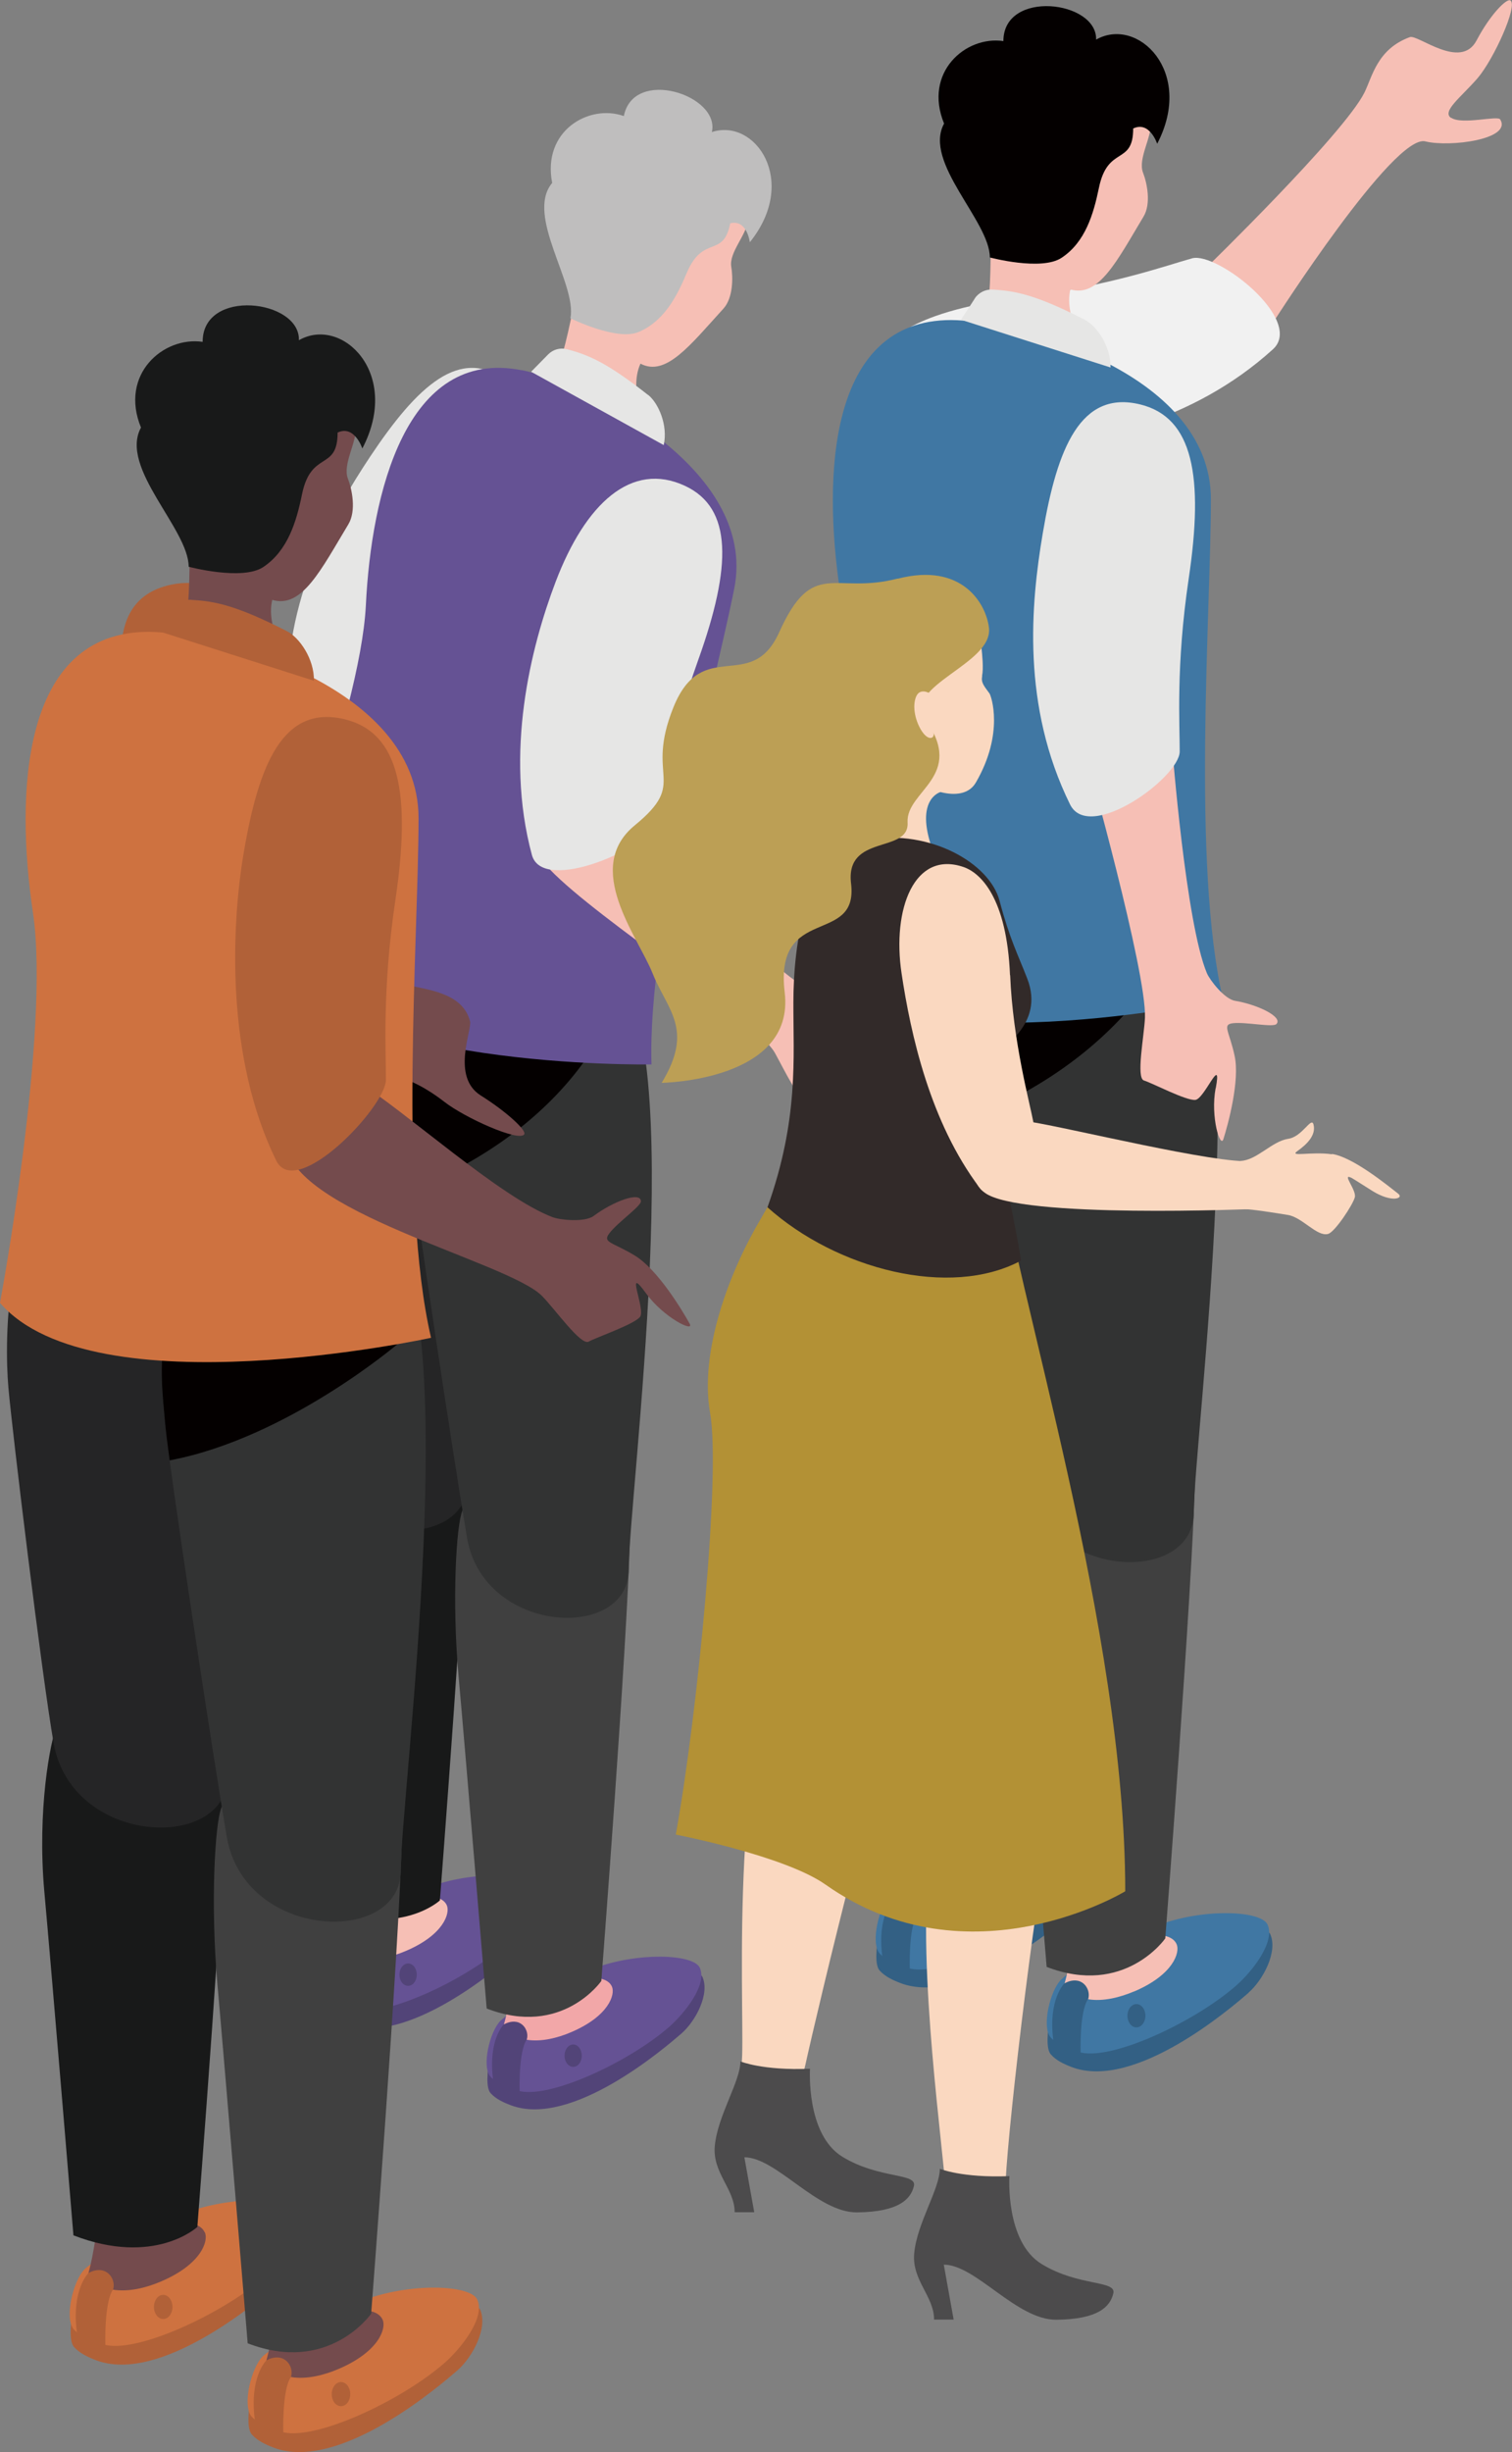 <?xml version="1.0" encoding="UTF-8"?>
<svg id="_レイヤー_2" data-name="レイヤー 2" xmlns="http://www.w3.org/2000/svg" viewBox="0 0 102.74 166.48">
  <rect x="0" y="0" width="102.74" height="166.48" fill="#808080" stroke="none"/>
  <defs>
    <style>
      .cls-1 {
        fill: #404040;
      }

      .cls-2 {
        fill: #f1f1f1;
      }

      .cls-3 {
        fill: #181919;
      }

      .cls-4 {
        fill: #4c4b4c;
      }

      .cls-5 {
        fill: #336084;
      }

      .cls-6 {
        fill: #524478;
      }

      .cls-7 {
        fill: #040000;
      }

      .cls-8 {
        fill: #655294;
      }

      .cls-9 {
        fill: #322a29;
      }

      .cls-10 {
        fill: #f2a7a8;
      }

      .cls-11 {
        fill: #4077a3;
      }

      .cls-12 {
        fill: #744b4d;
      }

      .cls-13 {
        fill: #fad8c0;
      }

      .cls-14 {
        fill: #9e4b5d;
      }

      .cls-15 {
        fill: #ce7240;
      }

      .cls-16 {
        fill: #f6bfb5;
      }

      .cls-17 {
        fill: #e6e6e5;
      }

      .cls-18 {
        fill: #bc9f55;
      }

      .cls-19 {
        fill: #252526;
      }

      .cls-20 {
        fill: #323333;
      }

      .cls-21 {
        fill: #b16138;
      }

      .cls-22 {
        fill: #bfbebe;
      }

      .cls-23 {
        fill: #b39135;
      }
    </style>
  </defs>
  <g id="contents">
    <g>
      <g>
        <polygon class="cls-14" points="38.44 76.44 36.7 75.44 36.7 50.66 38.44 51.66 38.44 76.44"/>
        <path class="cls-16" d="M26.64,46.12l-6.57.75c-.15,4.68,8.67,16.34,7.08,17.1-1.49.72-2.39,5.17-.88,5.04.32-.02.77-2.42,1.52-2.84.66-.37.92,1.18,1.57,2.71.65,1.53,1.93,5.33,2.43,5,.25-.16-.08-1.86-.67-3.72-.68-2.12,2.13-1.82,2.62-3.52.64-2.19-1.25-3.91-1.96-4.85-1.84-2.43-5.14-15.68-5.14-15.68Z"/>
        <path class="cls-17" d="M34.45,25.89c-3.17-2.47-6.12.36-9.27,5.07-2.65,3.98-5.91,9.79-5.64,16.97.11,2.83,7.27,1.32,7.98-.23.71-1.55,2.05-5.22,5.16-10.08,3.65-5.71,4.58-9.54,1.77-11.73Z"/>
        <path class="cls-6" d="M23.06,131.48c-.69.67-1.57,4.43-.95,5.12.36.4.86.63,1.36.83,4.15,1.59,10.54-3.94,11.61-4.87.97-.84,1.96-2.7,1.42-3.87-.44-.95-12.53,1.9-13.44,2.79Z"/>
        <path class="cls-8" d="M29.09,128.16c-1.55.6-5.59,2.84-6.29,3.52-.74.72-1.31,3.12-.69,3.81.36.4,1.31.76,1.82.93,2.01.67,7.59-1.91,10.35-4.34.96-.85,2.59-2.82,2.05-3.99-.44-.95-4.3-1.08-7.24.06Z"/>
        <path class="cls-6" d="M27.73,133.31c-.32,0-.59.34-.59.76s.26.76.59.76.59-.34.59-.76-.26-.76-.59-.76Z"/>
        <path class="cls-6" d="M23.02,131.94s-1.08,1.03-.74,3.71c0,0,.46.78,1.81.88,0,0-.09-2.72.48-3.55l.3-.55-1.16-1.53-.69,1.04Z"/>
        <path class="cls-16" d="M23.45,129.86c-.12.7-.23,1.4-.43,2.07.34-.19.78-.28,1.14-.06.36.22.54.7.41,1.1.98.16,2.1-.12,3.01-.51,2.57-1.09,3.02-2.57,2.78-3.1-.76-1.66-6.19.62-6.91.49Z"/>
        <path class="cls-3" d="M21.03,97.43c-.42.95-1.26,5.35-.8,10.44.46,5.09,1.84,21.69,1.84,21.69,5.12,1.98,7.82-.53,7.82-.53,0,0,1.81-23.33,1.99-30.53.17-7.2-9.69-3.65-10.84-1.07Z"/>
        <path class="cls-19" d="M22.74,60.1c-5.07,3.83-5.04,12.99-4.78,16,.24,2.76,2.09,18.01,2.85,22.4,1.14,6.54,10.98,7.01,10.98,2.13s6.57-32.76-.26-38.7c-3.79-3.3-7.57-2.76-8.79-1.83Z"/>
        <path class="cls-6" d="M34.28,136.99c-.69.67-1.57,4.43-.95,5.12.36.4.86.63,1.36.82,4.15,1.59,10.54-3.94,11.61-4.86.97-.84,1.96-2.71,1.42-3.87-.44-.95-12.53,1.9-13.44,2.79Z"/>
        <path class="cls-8" d="M40.31,133.67c-1.55.6-5.59,2.85-6.29,3.52-.74.72-1.31,3.12-.69,3.81.36.4,1.31.77,1.82.93,2.01.68,7.59-1.91,10.35-4.34.96-.85,2.59-2.82,2.05-3.99-.44-.95-4.3-1.07-7.24.06Z"/>
        <path class="cls-6" d="M38.95,138.81c-.32,0-.59.34-.59.76s.26.76.59.76.58-.34.58-.76c0-.42-.26-.76-.58-.76Z"/>
        <path class="cls-6" d="M34.24,137.44s-1.08,1.03-.74,3.72c0,0,.46.77,1.81.87,0,0-.09-2.72.48-3.55l.3-.55-1.16-1.53-.69,1.04Z"/>
        <path class="cls-10" d="M34.67,135.37c-.12.7-.23,1.4-.43,2.08.34-.19.78-.28,1.14-.06.36.22.54.7.41,1.1.98.16,2.1-.12,3.01-.51,2.57-1.09,3.02-2.57,2.78-3.1-.76-1.66-6.19.62-6.91.49Z"/>
        <path class="cls-1" d="M31.42,102.57c-.42.95-.72,6.15-.26,11.24.46,5.09,1.91,22.56,1.91,22.56,5.12,1.98,7.79-1.87,7.79-1.87,0,0,1.77-22.87,1.94-30.07.17-7.2-10.23-4.45-11.38-1.87Z"/>
        <path class="cls-20" d="M31.87,66.34c-5.07,3.83-4.28,8.91-4.03,11.92.24,2.76,3.14,21.78,3.9,26.18,1.14,6.54,10.98,7.01,10.98,2.13s4.17-36.3-1.07-40.62c-3.88-3.2-8.55-.54-9.78.39Z"/>
        <path class="cls-7" d="M31.87,66.34c-5.07,3.83-4.29,8.91-4.03,11.92.04.44.14,1.3.3,2.44,11.36-4.51,14.94-13.57,13.51-14.75-3.88-3.2-8.55-.54-9.78.39Z"/>
        <path class="cls-8" d="M35.46,25.14c-7.89-1.57-10.23,8.4-10.6,15.95-.37,7.55-6.84,23.72-6.84,23.72,4.47,7.85,26.25,7.46,26.25,7.46-.29-9.1,4.17-25.03,5.62-32.3,1.65-8.29-10.53-14.06-14.43-14.84Z"/>
        <path class="cls-16" d="M43.52,12.98c-.64.25-1.13.75-1.58,1.27-3.1,3.63-2.68,7.12-4.2,11.31,1.11.9,4.7,3.02,6.04,3.48.23.08-1.11-2.5-.26-4.35,1.73.91,3.37-1.25,5.64-3.74.67-.74.65-2.15.53-2.83-.17-.97,1.03-2.15,1.13-3.14.1-.98-6.45-2.35-7.31-2.01Z"/>
        <path class="cls-22" d="M48.37,8.97c.58-2.51-5.32-4.42-5.98-1.09-2.37-.84-5.56,1-4.87,4.54-1.85,2.21,1.7,6.85,1.24,9.19,0,0,3.14,1.55,4.61.94,1.72-.71,2.61-2.38,3.29-4.01,1.12-2.65,2.48-.97,2.96-3.38,1.15-.28,1.33,1.29,1.33,1.29,3.35-4.16.37-8.46-2.59-7.48Z"/>
        <path class="cls-17" d="M44.04,26.82c-2.82-2.22-4.07-2.73-5.52-3.11-.46-.12-.95.02-1.28.36l-1.15,1.17,9.01,4.98c.3-1.35-.36-2.85-1.06-3.41Z"/>
        <path class="cls-16" d="M57.61,68.44c.65-.57,2.29-1.27,2.34-1.58.1-.64-1.73-.33-3.1.32-.64.31-2.14-.17-2.54-.41-3.04-1.89-10.42-10.8-10.42-10.8l-6.53,3.06c3.4,3.53,14.07,10.24,15.3,12.47.57,1.02,1.79,3.57,2.32,3.4.53-.17,3.03-.5,3.49-.9.46-.4-.32-3.52.66-1.4.8,1.73,2.54,3.06,2.33,2.42-.31-.97-1.33-3.76-2.55-4.88-1.22-1.12-1.87-1.19-1.3-1.7Z"/>
        <path class="cls-17" d="M46.55,32.99c-3.64-1.7-6.77,1.2-8.79,6.5-1.7,4.47-3.49,11.61-1.62,18.55.73,2.74,8.16-.58,8.51-2.24.35-1.67.84-5.54,2.79-10.98,2.29-6.38,2.34-10.32-.89-11.83Z"/>
      </g>
      <g>
        <path class="cls-12" d="M31.94,69.33c.15.59-1.3,3.78.73,5.05,1.74,1.09,3.14,2.38,2.95,2.64-.37.52-4.03-1.12-5.44-2.22-1.41-1.1-3.06-1.87-3.22-1.43-.19.5,1.08,3.07.74,3.11-.44.05-1.18-.76-1.44-1.56-.43-1.28-1.71-1.91-1.96-4.36-.23-2.28-13.6-7.29-13.6-7.29l2.72-5.45s10.98,8.05,14.12,9.01c1.21.37,3.88.45,4.4,2.52Z"/>
        <path class="cls-21" d="M20.06,49.33c1.82,5.95,3.89,9.61,4.66,11.27.77,1.66-2.99,8.59-5.39,6.7-6.08-4.8-8.57-11.52-9.98-16.47-1.67-5.87-1.92-10.26,2.31-11.14,3.76-.78,6.25,2.66,8.39,9.64Z"/>
        <path class="cls-21" d="M20.53,150.84c.58,1.25-.49,3.26-1.53,4.16-1.15.99-8.03,6.95-12.5,5.24-.54-.21-1.08-.46-1.47-.89-.67-.74.27-4.78,1.02-5.51.97-.95,14-4.03,14.47-3Z"/>
        <path class="cls-15" d="M12.55,150.27c3.16-1.23,7.32-1.09,7.79-.07.58,1.25-1.17,3.38-2.21,4.29-2.98,2.61-8.98,5.4-11.15,4.67-.55-.18-1.57-.58-1.96-1-.67-.74-.05-3.33.74-4.1.75-.73,5.11-3.14,6.77-3.79Z"/>
        <path class="cls-21" d="M11.09,155.81c.35,0,.63.37.63.82s-.28.82-.63.82-.63-.37-.63-.82c0-.45.28-.82.63-.82Z"/>
        <path class="cls-21" d="M6.75,153.21l1.25,1.65-.32.59c-.62.89-.52,3.82-.52,3.82-1.44-.11-1.94-.95-1.94-.95-.37-2.89.8-4,.8-4l.74-1.12Z"/>
        <path class="cls-12" d="M13.92,151.57c.26.57-.23,2.17-3,3.34-.98.42-2.18.72-3.24.55.14-.43-.05-.95-.44-1.19-.39-.24-.86-.15-1.23.06.21-.73.33-1.48.46-2.23.78.13,6.63-2.32,7.44-.53Z"/>
        <path class="cls-3" d="M15.55,118.32c-.18,7.76-2.14,32.88-2.14,32.88,0,0-2.9,2.7-8.42.57,0,0-1.48-17.88-1.98-23.36-.49-5.48.4-10.22.86-11.25,1.24-2.78,11.86-6.61,11.68,1.15Z"/>
        <path class="cls-19" d="M5.72,76.97c1.32-1,5.38-1.58,9.47,1.97,7.35,6.4.27,36.58.27,41.68s-10.59,4.75-11.82-2.29c-.82-4.73-2.81-21.15-3.07-24.12-.28-3.24-.31-13.1,5.15-17.23Z"/>
        <path class="cls-21" d="M32.61,156.77c.58,1.25-.49,3.26-1.53,4.17-1.15.99-8.03,6.95-12.5,5.24-.54-.21-1.08-.46-1.47-.89-.67-.74.27-4.78,1.02-5.51.98-.95,14-4.03,14.47-3Z"/>
        <path class="cls-15" d="M24.64,156.2c3.16-1.23,7.32-1.09,7.79-.07.58,1.25-1.17,3.38-2.21,4.29-2.98,2.61-8.98,5.4-11.15,4.67-.55-.18-1.57-.58-1.96-1-.67-.74-.05-3.33.75-4.11.75-.72,5.1-3.14,6.77-3.79Z"/>
        <path class="cls-21" d="M23.17,161.73c.35,0,.63.37.63.82s-.28.82-.63.82-.63-.37-.63-.82.28-.82.63-.82Z"/>
        <path class="cls-21" d="M18.84,159.14l1.25,1.65-.32.59c-.62.89-.52,3.82-.52,3.82-1.44-.11-1.94-.94-1.94-.94-.37-2.89.79-4,.79-4l.74-1.12Z"/>
        <path class="cls-12" d="M26,157.5c.26.57-.23,2.16-2.99,3.34-.98.42-2.18.73-3.24.55.14-.43-.05-.95-.44-1.19-.39-.24-.86-.14-1.23.06.21-.73.33-1.48.46-2.23.78.13,6.63-2.32,7.44-.53Z"/>
        <path class="cls-1" d="M27.31,124.71c-.19,7.76-2.09,32.38-2.09,32.38,0,0-2.87,4.14-8.39,2.01,0,0-1.56-18.82-2.05-24.3-.49-5.48-.18-11.08.28-12.11,1.24-2.78,12.44-5.75,12.25,2.01Z"/>
        <path class="cls-20" d="M15.55,83.69c1.32-1,6.35-3.86,10.53-.42,5.65,4.64,1.15,38.64,1.15,43.74s-10.6,4.75-11.82-2.29c-.82-4.74-3.95-25.22-4.2-28.19-.28-3.24-1.12-8.71,4.34-12.83Z"/>
        <path class="cls-7" d="M11.53,99.16c-.17-1.23-.28-2.16-.32-2.63-.28-3.24-1.12-8.71,4.34-12.84,1.32-1,6.35-3.86,10.53-.42,1,.82.94,7.98.94,7.98,0,0-7.49,6.39-15.48,7.9Z"/>
        <path class="cls-15" d="M2.24,61.97c-1.2-8.05-.82-19.07,7.85-19.07,4.28,0,18.35,3.54,18.35,12.64,0,7.98-1.37,25.75.85,35.29,0,0-22.93,4.99-29.29-2.37,0,0,3.44-18.44,2.24-26.49Z"/>
        <path class="cls-12" d="M16.04,28.36c.84-.54,8.05-.47,8.14.59.09,1.06-.92,2.56-.54,3.55.27.69.59,2.17.03,3.1-1.87,3.1-3.15,5.73-5.17,5.13-.51,2.13,1.45,4.57,1.19,4.54-1.52-.21-5.75-1.69-7.11-2.41.73-4.75-.45-8.34,2.06-12.83.36-.64.78-1.27,1.4-1.67Z"/>
        <path class="cls-3" d="M13.77,23.2c0-3.66,6.63-2.87,6.54-.1,2.92-1.67,6.98,2.25,4.31,7.35,0,0-.53-1.62-1.68-1.08,0,2.65-1.8,1.16-2.42,4.2-.38,1.86-.97,3.82-2.63,4.93-1.43.95-5.07-.02-5.07-.02,0-2.57-4.73-6.72-3.24-9.45-1.48-3.6,1.51-6.21,4.19-5.82Z"/>
        <path class="cls-21" d="M13.01,40.73c1.61.09,3.04.37,6.48,2.12.86.44,1.87,1.89,1.84,3.37l-10.56-3.37.97-1.48c.28-.42.77-.67,1.27-.65Z"/>
        <path class="cls-12" d="M37.58,82.65c.47.18,2.16.36,2.77-.1,1.31-.98,3.18-1.68,3.2-.99.01.34-1.58,1.43-2.14,2.17-.5.65.2.59,1.73,1.52,1.53.93,3.19,3.66,3.72,4.62.35.63-1.77-.41-2.97-2.07-1.48-2.04,0,1.1-.4,1.61-.4.51-2.97,1.39-3.49,1.68-.53.29-2.28-2.2-3.17-3.1-2.31-2.35-17.39-5.78-17.39-10.52,0-1.52,3.57-4.84,4.86-4.04,3.23,2,9.66,7.86,13.27,9.22Z"/>
        <path class="cls-21" d="M23.44,48.84c3.73.92,4.5,5.09,3.42,12.31-.91,6.15-.62,10.35-.64,12.18-.02,1.83-6.1,8.21-7.45,5.47-3.42-6.95-3.07-15.82-2.21-20.9,1.02-6.02,2.68-10.09,6.88-9.06Z"/>
      </g>
      <g>
        <path class="cls-16" d="M98.6,7.99c.73.51,3.17-.17,3.34.12.82,1.35-3.42,1.9-5.09,1.49-2.14-.53-10.21,12.09-10.21,12.09l-4.74-3.45s9.39-9.12,10.81-11.95c.54-1.09.87-2.96,3.09-3.77.54-.2,3.45,2.27,4.53.23.92-1.75,2.04-2.88,2.3-2.72.53.32-1.11,3.97-2.23,5.28-1.13,1.3-2.45,2.25-1.8,2.7Z"/>
        <path class="cls-2" d="M69.27,30.55c-5.84.64-10.04.18-10.2-3.98-.13-3.69,3.52-5.5,10.49-6.41,5.93-.77,9.74-2.15,11.44-2.62,1.7-.47,7.67,4.21,5.49,6.18-5.52,5-12.3,6.28-17.23,6.82Z"/>
        <path class="cls-5" d="M73.21,129.6c-1.1.96-7.73,6.69-12.03,5.04-.52-.2-1.04-.44-1.41-.85-.65-.71.26-4.6.98-5.3.94-.92,13.47-3.88,13.92-2.89.56,1.2-.47,3.14-1.47,4.01Z"/>
        <path class="cls-11" d="M72.38,129.11c-2.86,2.51-8.64,5.2-10.72,4.5-.53-.17-1.51-.55-1.88-.97-.65-.71-.05-3.21.71-3.95.72-.7,4.91-3.02,6.52-3.65,3.04-1.18,7.04-1.05,7.5-.07.56,1.21-1.13,3.26-2.12,4.13Z"/>
        <path class="cls-5" d="M65.59,131.95c-.33,0-.61-.35-.61-.79s.27-.79.61-.79.61.35.61.79-.27.79-.61.79Z"/>
        <path class="cls-5" d="M61.82,133.71c-1.39-.1-1.87-.91-1.87-.91-.36-2.78.77-3.85.77-3.85l.71-1.08,1.2,1.59-.31.57c-.6.86-.5,3.68-.5,3.68Z"/>
        <path class="cls-16" d="M65.43,129.51c-.95.4-2.1.7-3.12.53.13-.42-.05-.91-.42-1.14-.38-.23-.83-.14-1.18.06.2-.7.32-1.43.44-2.15.75.13,6.38-2.23,7.16-.51.25.55-.22,2.08-2.88,3.21Z"/>
        <path class="cls-3" d="M59.73,126.49s-1.43-17.2-1.9-22.47c-.47-5.27.39-9.83.83-10.82,1.19-2.67,11.41-6.36,11.23,1.11-.18,7.46-2.06,31.64-2.06,31.64,0,0-2.79,2.6-8.1.55Z"/>
        <path class="cls-19" d="M58.43,94.31c-.79-4.56-2.71-20.35-2.96-23.21-.27-3.12-.3-12.61,4.95-16.58,1.27-.96,5.18-1.52,9.11,1.9,7.07,6.16.26,35.2.26,40.1s-10.19,4.57-11.37-2.21Z"/>
        <path class="cls-5" d="M84.84,135.3c-1.1.95-7.73,6.69-12.03,5.04-.52-.2-1.04-.44-1.41-.86-.64-.71.26-4.6.98-5.3.94-.92,13.47-3.88,13.92-2.89.56,1.2-.47,3.14-1.47,4.01Z"/>
        <path class="cls-11" d="M84,134.81c-2.86,2.51-8.64,5.2-10.72,4.5-.53-.17-1.51-.55-1.88-.97-.64-.71-.05-3.21.72-3.95.72-.7,4.91-3.02,6.51-3.65,3.04-1.18,7.04-1.05,7.5-.07.55,1.21-1.12,3.26-2.12,4.13Z"/>
        <path class="cls-5" d="M77.22,137.65c-.34,0-.61-.35-.61-.79s.27-.79.61-.79.61.35.61.79c0,.43-.27.79-.61.79Z"/>
        <path class="cls-5" d="M73.44,139.42c-1.39-.1-1.87-.91-1.87-.91-.36-2.78.76-3.85.76-3.85l.71-1.08,1.2,1.59-.31.57c-.6.86-.5,3.68-.5,3.68Z"/>
        <path class="cls-16" d="M77.06,135.21c-.95.4-2.1.7-3.12.53.13-.42-.05-.91-.42-1.14-.37-.23-.83-.14-1.18.06.2-.7.32-1.43.45-2.15.75.13,6.38-2.23,7.16-.51.25.55-.22,2.08-2.88,3.21Z"/>
        <path class="cls-1" d="M71.12,133.55s-1.5-18.1-1.98-23.38c-.47-5.27-.17-10.66.27-11.65,1.19-2.68,11.97-5.53,11.79,1.93-.18,7.46-2.02,31.16-2.02,31.16,0,0-2.76,3.98-8.07,1.93Z"/>
        <path class="cls-20" d="M69.75,100.46c-.79-4.56-3.8-24.27-4.04-27.12-.27-3.12-1.08-8.38,4.17-12.35,1.27-.96,6.11-3.71,10.13-.4,5.43,4.47,1.11,37.18,1.11,42.08,0,5.06-10.19,4.57-11.37-2.21Z"/>
        <path class="cls-7" d="M66.02,75.87c-.16-1.19-.27-2.07-.31-2.53-.27-3.12-1.08-8.38,4.17-12.35,1.27-.96,6.11-3.71,10.13-.4,1.48,1.22-2.23,10.61-14,15.28Z"/>
        <path class="cls-11" d="M54.92,65.57s3.31-17.74,2.15-25.49c-1.15-7.75-.79-18.35,7.55-18.35,4.12,0,17.66,3.41,17.66,12.16,0,7.68-1.31,24.77.82,33.96,0,0-22.06,4.8-28.19-2.28Z"/>
        <path class="cls-16" d="M77.67,11.73c.26.66.57,2.09.03,2.98-1.8,2.99-3.03,5.51-4.97,4.94-.49,2.05,1.4,4.4,1.14,4.36-1.46-.2-5.53-1.63-6.84-2.32.7-4.57-.44-8.02,1.98-12.34.35-.61.75-1.23,1.35-1.61.81-.52,7.74-.45,7.83.57.09,1.02-.89,2.46-.52,3.42Z"/>
        <path class="cls-7" d="M77,8.72c0,2.55-1.73,1.11-2.33,4.04-.37,1.79-.93,3.68-2.53,4.74-1.37.92-4.88-.02-4.88-.02,0-2.47-4.55-6.46-3.11-9.09-1.42-3.46,1.45-5.98,4.03-5.6,0-3.52,6.38-2.76,6.3-.1,2.81-1.6,6.71,2.17,4.15,7.07,0,0-.51-1.56-1.62-1.04Z"/>
        <path class="cls-17" d="M66.22,20.28c.27-.41.74-.65,1.23-.62,1.55.09,2.93.35,6.24,2.04.83.42,1.8,1.81,1.77,3.25l-10.16-3.24.93-1.43Z"/>
        <path class="cls-16" d="M82.61,73.89c.44-2.39-.76.73-1.39.79-.63.06-2.93-1.15-3.49-1.32-.55-.17.02-3.05.07-4.27.11-3.16-3.96-17.62-3.96-17.62l5.81-.76s.92,11.95,2.36,15.37c.19.45,1.18,1.75,1.91,1.87,1.55.26,3.28,1.1,2.81,1.58-.23.24-2.04-.15-2.93-.06-.79.08-.27.53.09,2.21.37,1.68-.44,4.65-.76,5.66-.21.66-.89-1.51-.53-3.45Z"/>
        <path class="cls-17" d="M80.16,51.03c-.02,1.76-6.15,6.22-7.45,3.59-3.29-6.68-2.68-13.55-1.85-18.44.98-5.79,2.58-9.71,6.62-8.72,3.59.88,4.33,4.89,3.29,11.84-.88,5.92-.6,9.95-.61,11.72Z"/>
      </g>
      <g>
        <path class="cls-13" d="M90.5,78.37c-1.41-.2-2.94.21-2.34-.22.68-.48,1.28-1.1,1.09-1.81-.15-.54-.75.84-1.72.98-1.11.17-2.13,1.46-3.23,1.5,0,0-.14,3.28.31,3.28.45,0,1.91.23,2.9.39.99.16,1.97,1.49,2.73,1.29.46-.12,1.69-1.98,1.82-2.49.13-.5-.95-1.69-.21-1.31.13.07,1.29.81,1.42.89,1.31.81,2.14.49,1.74.18-.69-.54-3.09-2.5-4.5-2.7Z"/>
        <path class="cls-13" d="M59.1,57l4.27.71c-1.25-3.46.53-3.93.53-3.93l-1.78-2.99-3.02,6.21Z"/>
        <path class="cls-10" d="M60.85,88.67c-.1-2.56,1.45-7.83,3.49-13.46.93-2.56-2.77-4.99-4.83-2.62-2.07,2.37-2.12,16.19-2.12,16.19,1.96,1.59,3.47-.11,3.47-.11Z"/>
        <path class="cls-10" d="M60.15,97.11c.61-1.61,1.25-.63,1.72-.93.47-.3,1.44-2.61,1.42-3.13-.02-.61-2.17-2.16-2.5-4.82-.06-.48-3.4.18-3.4.18,0,0-.84,4.03-.73,5.08.1,1.05-.92,2.43-.34,2.3.58-.13,1.3-1.36,1.68-2.06.37-.69,1.06.4,1.2,1.92.14,1.52-1.29,4.51-.61,4.67.44.11,1.07-1.94,1.56-3.22Z"/>
        <path class="cls-13" d="M52.53,100.17s2.81,7.08.56,12.11c-3.65,8.17-2.4,25.76-2.7,27.83-.3,2.06,3.41,4.28,4.32.15.91-4.13,5.25-22.29,7.17-26.64,1.92-4.35,1.17-12.49,1.17-12.49l-10.52-.95Z"/>
        <path class="cls-13" d="M60.49,105.7c1.75,3.61,3.59,14.28,2.68,20.95-.91,6.66,1.03,20.02,1.08,22.11.05,2.09,3.88,3.62,4.08-.62.2-4.24,2.21-21.11,3.36-25.78,1.15-4.67-.82-18.87-.82-18.87,0,0-12.13-1.4-10.37,2.21Z"/>
        <path class="cls-4" d="M70.8,153.73c-2.51-1.51-2.21-5.98-2.21-5.98-3.23.13-4.73-.5-4.73-.5,0,1.36-1.55,3.69-1.74,5.74-.17,1.83,1.35,2.91,1.35,4.5h1.33l-.67-3.73c2.18,0,4.95,3.77,7.66,3.74,2.84-.03,3.65-.89,3.86-1.79.22-.9-2.35-.46-4.85-1.98Z"/>
        <path class="cls-4" d="M57.25,146.44c-2.5-1.52-2.21-5.98-2.21-5.98-3.23.13-4.73-.5-4.73-.5,0,1.36-1.55,3.69-1.74,5.74-.17,1.83,1.35,2.91,1.35,4.5h1.33l-.67-3.73c2.17,0,4.95,3.77,7.66,3.74,2.84-.03,3.65-.9,3.86-1.79.22-.9-2.35-.46-4.85-1.98Z"/>
        <path class="cls-23" d="M54.66,76.15s-.82,2.97-2.97,6.61c-2.16,3.64-4.17,9.02-3.44,13.17.73,4.1-.83,20.33-2.33,28.63,0,0,7.39,1.43,10.18,3.4,9.78,6.89,20.36.45,20.36.45,0-17.67-7.38-40.58-8.88-50.71l-12.93-1.54Z"/>
        <path class="cls-9" d="M69.8,66.44c-.63-1.63-1.19-2.67-1.88-5.28-.69-2.6-4.78-4.84-8.82-4.16-4.43.74-5.18,7.08-5.19,11.08-.01,3.71.38,7.91-1.76,13.89,4.69,4.2,12.39,6.21,17.23,3.62-.59-4.03-2.58-10.83-1.7-13.88.15-.51,3.36-2.1,2.12-5.27Z"/>
        <path class="cls-13" d="M66.73,45.89c.11-.51.01-1.45-.04-1.91-.48-4.01-6.18-.3-8.14,2.96-1.96,3.26,6.1,9.05,7.76,6.19,1.95-3.36,1.03-5.9.93-6.04-.39-.54-.59-.74-.5-1.2Z"/>
        <path class="cls-18" d="M61,39.28c-4.34,1.13-5.76-1.44-8.06,3.66-1.9,4.2-5.21.21-7.18,5.08-1.96,4.87,1.04,5.01-2.62,8.01-3.55,2.9.19,7.53,1.2,10.05,1.01,2.52,2.84,3.79.62,7.44,0,0,9.08-.12,8.36-6.14-.72-6.02,5.02-3.14,4.51-7.39-.41-3.41,3.97-2,3.84-4.15-.12-2.16,3.95-3.1,1.22-6.98-1.62-2.3,4.61-3.75,4.31-6.24-.2-1.66-1.85-4.45-6.19-3.33Z"/>
        <path class="cls-13" d="M62.26,47.27c-.31.71-.04,1.77.41,2.42.45.64.84.43.77.09-.09-.43.38-1.19.14-2.29-.07-.31-1.01-.93-1.32-.21Z"/>
        <path class="cls-13" d="M68.63,66.21c-.22-5.26-2-6.94-3.15-7.34-3.36-1.16-4.87,2.86-4.22,7.21.62,4.15,1.94,10.11,5.31,14.57,1.33,1.75,3.9-3.1,3.66-4.4-.24-1.3-1.41-5.56-1.59-10.04Z"/>
        <path class="cls-13" d="M85.08,78.83c-2.38.23-12.56-2.29-15.17-2.68-1.19-.18-5.32,3.02-3.01,4.82,2.32,1.8,18.43,1.11,18.43,1.11,1.37-1.9-.25-3.25-.25-3.25Z"/>
      </g>
    </g>
  </g>
</svg>